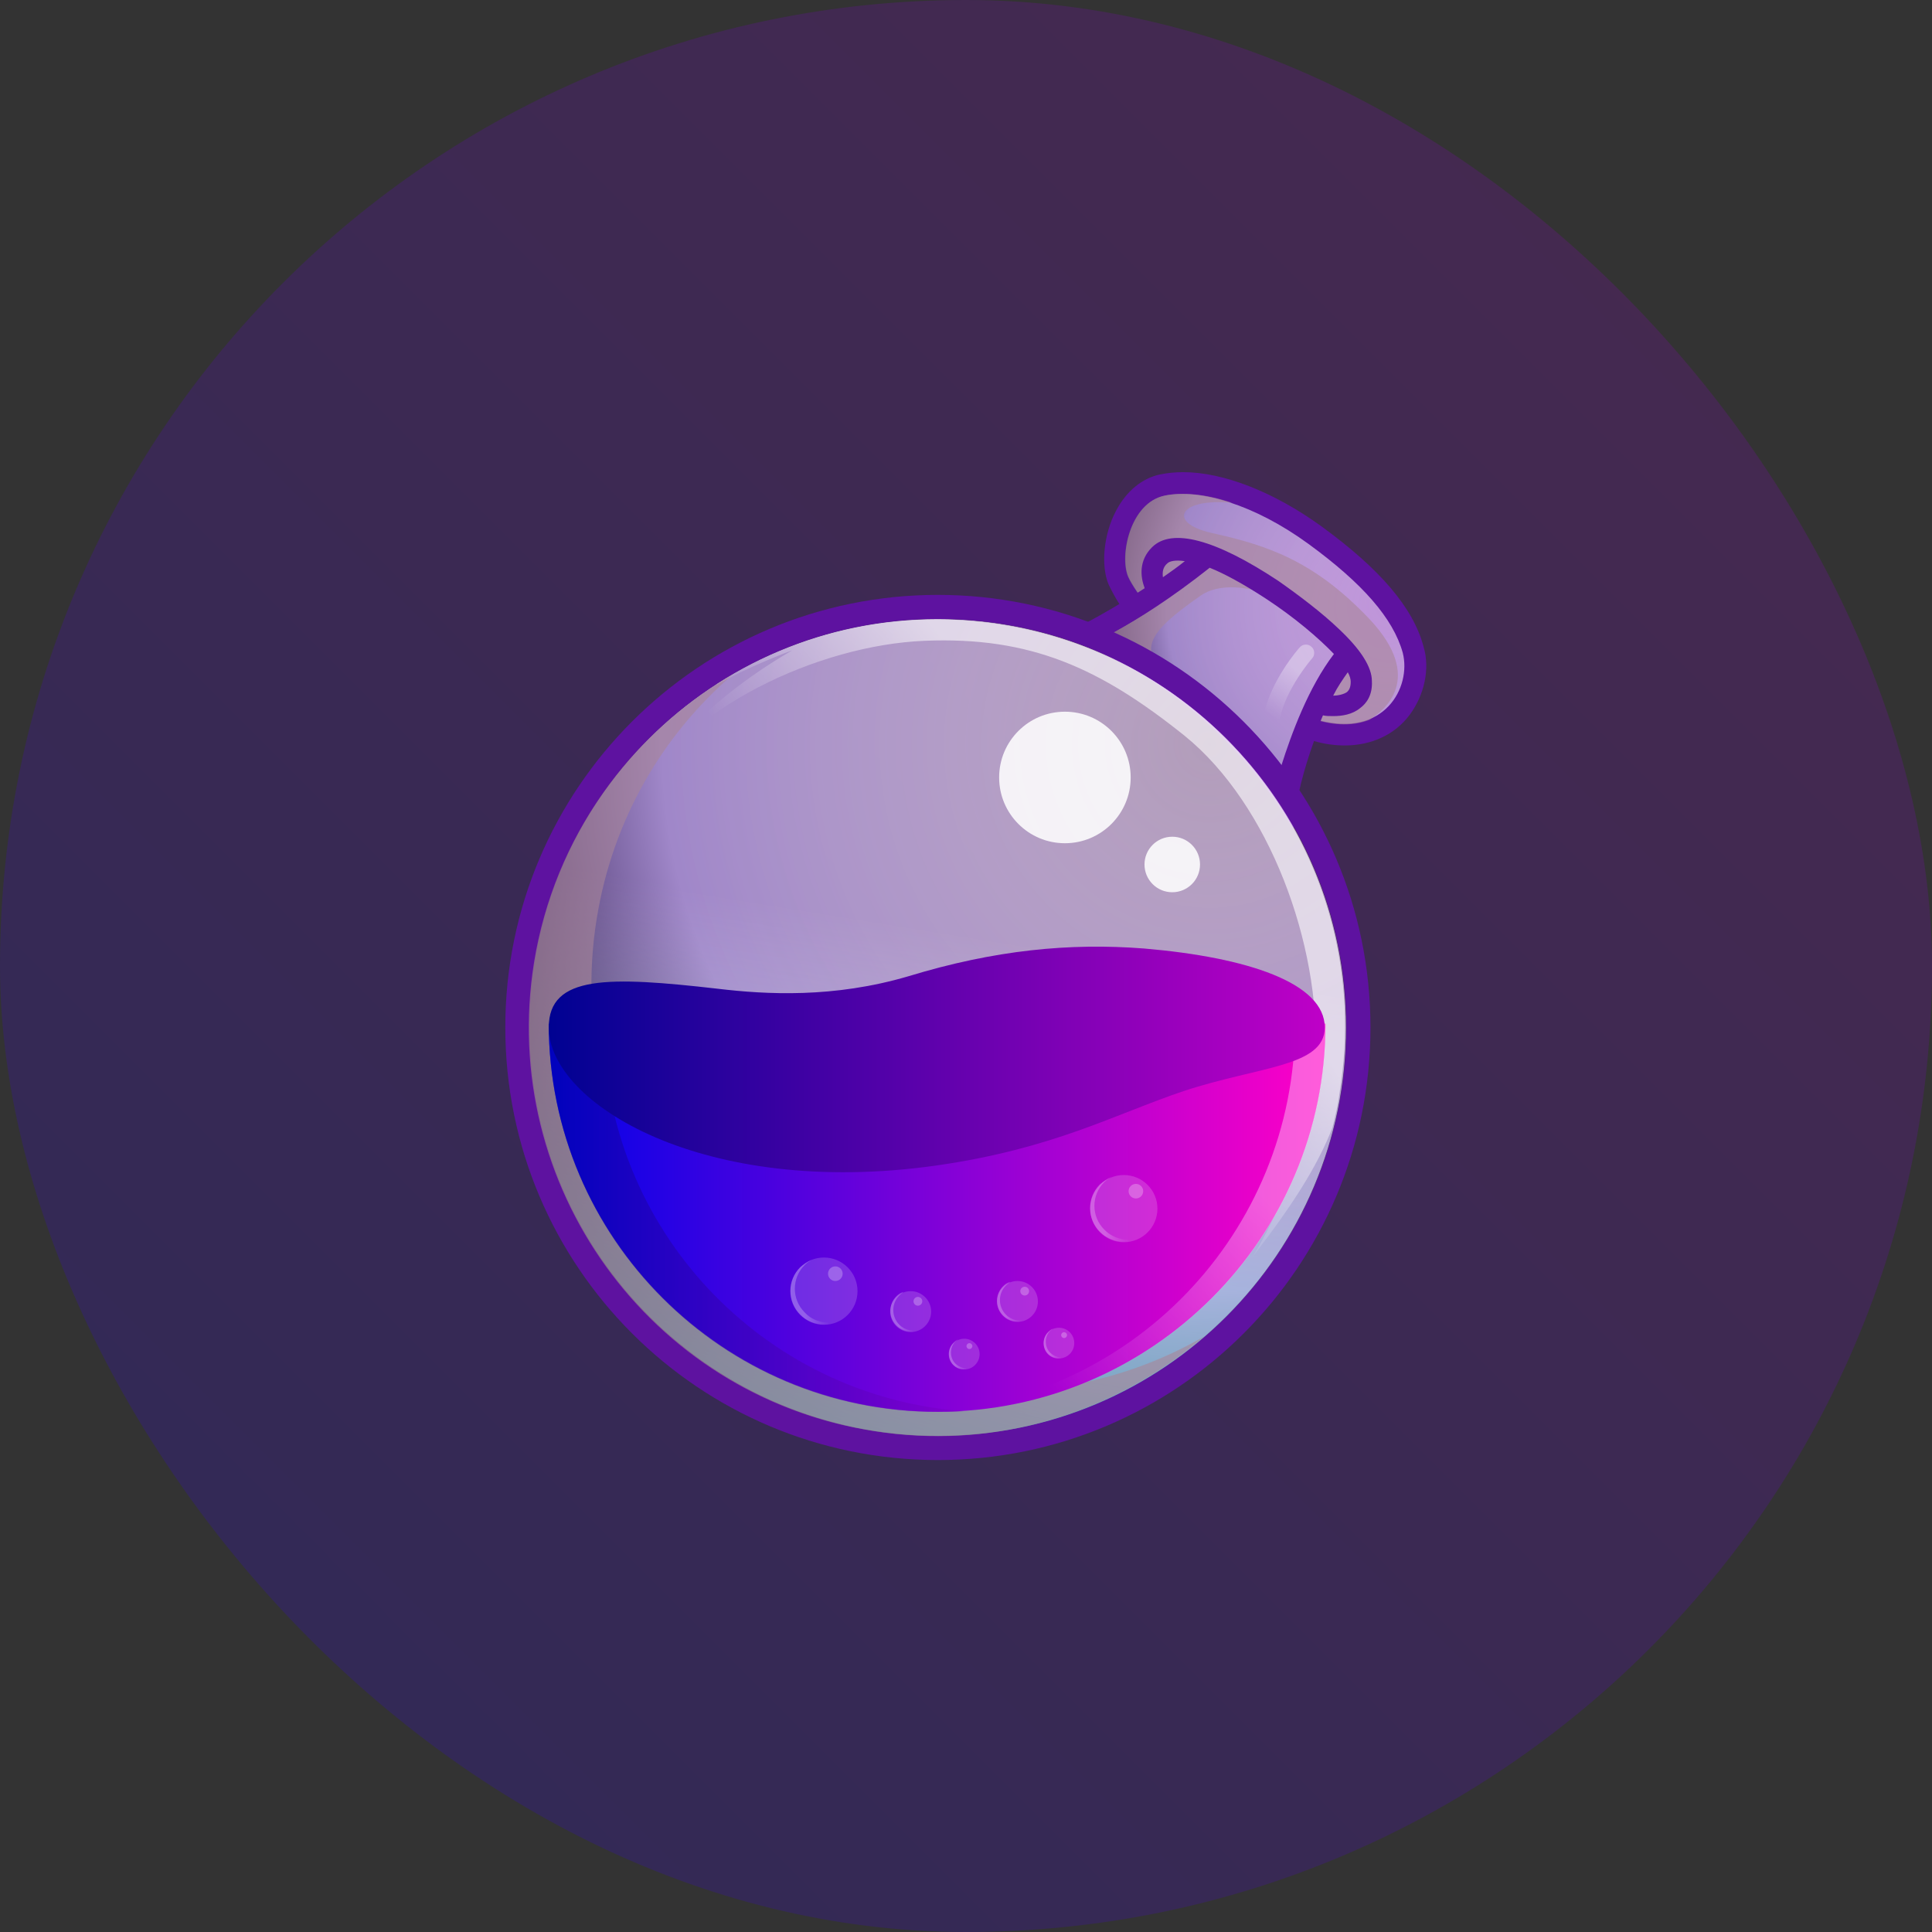 <svg viewBox="0 0 46 46" fill="none" xmlns="http://www.w3.org/2000/svg">
<rect x="0" y="0" width="46" height="46" fill="#333333" stroke="none"/>
<rect width="46" height="46" rx="23" fill="url(#paint0_linear_11243_191375)" fill-opacity="0.2"/>
<path d="M33.895 15.4C33.652 14.478 32.869 13.556 31.46 12.53C30.329 11.712 29.128 11.242 28.172 11.242C27.98 11.242 27.806 11.26 27.632 11.294C27.197 11.381 26.815 11.694 26.571 12.164C26.275 12.721 26.206 13.469 26.397 13.921C26.467 14.061 26.554 14.235 26.658 14.391C25.736 14.948 25.214 15.104 25.145 15.122C27.545 15.922 29.546 17.592 30.799 19.767L30.816 19.558C30.868 18.984 31.042 18.323 31.286 17.644C31.529 17.714 31.773 17.749 32.017 17.749C32.66 17.749 33.217 17.488 33.565 17.018C33.913 16.548 34.052 15.922 33.895 15.4Z" fill="#5E12A0"/>
<path d="M31.381 17.143C32.964 17.578 33.608 16.361 33.399 15.543C33.173 14.725 32.442 13.89 31.155 12.951C29.867 12.011 28.562 11.629 27.727 11.803C26.892 11.976 26.649 13.246 26.858 13.734C26.945 13.925 27.136 14.203 27.397 14.517C27.066 14.743 26.753 14.917 26.492 15.073C28.093 15.787 29.485 16.9 30.528 18.292C30.65 17.822 30.824 17.404 30.981 17.039C31.102 17.056 31.242 17.091 31.381 17.143Z" fill="url(#paint1_radial_11243_191375)"/>
<path d="M22.323 34.188C27.694 34.188 32.048 29.834 32.048 24.463C32.048 19.092 27.694 14.738 22.323 14.738C16.952 14.738 12.598 19.092 12.598 24.463C12.598 29.834 16.952 34.188 22.323 34.188Z" fill="url(#paint2_radial_11243_191375)"/>
<path opacity="0.6" d="M32.605 14.738C31.283 13.346 30.17 12.981 28.83 12.685C27.786 12.442 28.065 11.85 29.335 11.972C28.726 11.763 28.152 11.711 27.734 11.798C26.899 11.972 26.655 13.242 26.864 13.729C26.951 13.921 27.143 14.199 27.404 14.512C26.934 14.825 26.534 15.051 26.203 15.225C26.36 15.295 26.551 15.382 26.777 15.504C27.369 15.817 28.012 16.339 28.012 16.339C27.038 15.504 27.247 15.121 28.587 14.181C29.004 13.886 29.77 13.921 30.483 14.286C31.196 14.651 32.031 15.573 32.031 15.573L31.231 17.104C31.283 17.122 31.335 17.139 31.387 17.156C31.892 17.296 32.292 17.261 32.605 17.139C32.971 16.913 33.928 16.147 32.605 14.738Z" fill="#A98698"/>
<path d="M28.802 13.518C29.15 13.657 29.602 13.901 30.159 14.266C30.82 14.701 31.394 15.188 31.76 15.571C31.151 16.371 30.75 17.467 30.507 18.233C30.629 18.407 30.768 18.581 30.89 18.755C31.012 18.32 31.22 17.676 31.499 17.032C31.568 17.05 31.655 17.05 31.742 17.05C31.951 17.05 32.194 17.015 32.386 16.858C32.525 16.754 32.682 16.563 32.664 16.215C32.664 15.884 32.403 15.466 31.864 14.962C31.481 14.597 30.959 14.197 30.437 13.831C28.941 12.839 27.897 12.561 27.428 13.031C27.114 13.344 27.149 13.727 27.254 14.005C26.697 14.37 26.227 14.631 25.914 14.805C26.123 14.875 26.314 14.962 26.523 15.049C27.08 14.753 27.88 14.249 28.802 13.518ZM32.09 16.006C32.142 16.093 32.16 16.18 32.16 16.232C32.16 16.389 32.108 16.441 32.073 16.476C32.003 16.528 31.864 16.563 31.742 16.563C31.847 16.354 31.968 16.18 32.09 16.006ZM27.793 13.414C27.845 13.361 27.984 13.327 28.21 13.361C28.037 13.501 27.863 13.622 27.689 13.744C27.671 13.622 27.689 13.501 27.793 13.414Z" fill="#5E12A0"/>
<path d="M22.331 14.164C16.642 14.164 12.031 18.774 12.031 24.463C12.031 30.152 16.642 34.763 22.331 34.763C28.019 34.763 32.63 30.152 32.63 24.463C32.63 18.774 28.002 14.164 22.331 14.164ZM22.331 34.188C16.955 34.188 12.605 29.839 12.605 24.463C12.605 19.087 16.955 14.738 22.331 14.738C27.706 14.738 32.056 19.087 32.056 24.463C32.056 29.839 27.689 34.188 22.331 34.188Z" fill="#5E12A0"/>
<path opacity="0.6" d="M22.331 34.188C27.702 34.188 32.056 29.834 32.056 24.463C32.056 19.092 27.702 14.738 22.331 14.738C16.959 14.738 12.605 19.092 12.605 24.463C12.605 29.834 16.959 34.188 22.331 34.188Z" fill="url(#paint3_linear_11243_191375)"/>
<path opacity="0.6" d="M22.248 33.004C16.942 32.151 13.341 27.158 14.211 21.852C14.594 19.503 15.777 17.503 17.447 16.059C15.011 17.468 13.202 19.921 12.715 22.913C11.862 28.219 15.463 33.212 20.752 34.065C23.71 34.552 26.563 33.63 28.668 31.821C26.807 32.899 24.545 33.369 22.248 33.004Z" fill="#A98698"/>
<path opacity="0.6" d="M23.874 14.874C21.421 14.474 19.038 15.031 17.09 16.266C17.055 16.301 17.02 16.336 17.02 16.336C17.768 15.883 18.864 15.483 18.864 15.483C16.046 17.119 15.176 18.98 15.176 18.98C16.272 16.858 19.49 15.361 22.013 15.257C24.535 15.153 26.188 15.901 28.206 17.519C30.224 19.154 31.442 22.494 31.32 25.139C31.216 27.783 29.824 29.923 29.824 29.923C30.781 28.688 31.355 27.783 31.721 26.861C31.79 26.583 31.86 26.304 31.895 26.009C32.764 20.72 29.181 15.727 23.874 14.874Z" fill="url(#paint4_linear_11243_191375)"/>
<path d="M31.56 24.375C31.56 29.472 27.419 33.613 22.322 33.613C17.224 33.613 13.066 29.472 13.066 24.375H31.56Z" fill="url(#paint5_linear_11243_191375)"/>
<g opacity="0.6">
<path opacity="0.6" d="M30.834 24.379C30.834 29.355 26.902 33.425 21.961 33.617C22.083 33.617 22.204 33.617 22.326 33.617C27.424 33.617 31.564 29.476 31.564 24.379H30.834Z" fill="url(#paint6_linear_11243_191375)"/>
</g>
<g opacity="0.7">
<path opacity="0.7" d="M14.371 24.379H13.066C13.066 29.476 17.207 33.617 22.304 33.617C22.531 33.617 22.739 33.617 22.948 33.599C18.164 33.252 14.371 29.25 14.371 24.379Z" fill="url(#paint7_linear_11243_191375)"/>
</g>
<path d="M31.542 24.463C31.542 23.402 29.698 22.793 27.245 22.584C25.471 22.445 23.679 22.619 21.626 23.245C19.851 23.767 18.251 23.68 17.085 23.541C14.493 23.245 13.066 23.21 13.066 24.463C13.066 26.272 16.755 28.534 22.287 27.751C25.088 27.351 26.532 26.533 28.185 25.977C29.977 25.385 31.542 25.402 31.542 24.463Z" fill="url(#paint8_linear_11243_191375)"/>
<path d="M25.355 20.077C26.22 20.077 26.921 19.376 26.921 18.511C26.921 17.646 26.22 16.945 25.355 16.945C24.49 16.945 23.789 17.646 23.789 18.511C23.789 19.376 24.49 20.077 25.355 20.077Z" fill="white" fill-opacity="0.87"/>
<path d="M27.911 21.244C28.276 21.244 28.572 20.948 28.572 20.583C28.572 20.218 28.276 19.922 27.911 19.922C27.546 19.922 27.25 20.218 27.25 20.583C27.25 20.948 27.546 21.244 27.911 21.244Z" fill="white" fill-opacity="0.87"/>
<g opacity="0.6">
<path opacity="0.6" d="M30.284 17.259C30.267 17.259 30.249 17.259 30.249 17.259C30.145 17.242 30.075 17.138 30.093 17.016C30.249 16.215 30.91 15.45 30.945 15.415C31.015 15.328 31.154 15.328 31.223 15.398C31.31 15.467 31.31 15.607 31.241 15.676C31.223 15.694 30.614 16.407 30.475 17.103C30.458 17.207 30.371 17.259 30.284 17.259Z" fill="url(#paint9_linear_11243_191375)"/>
</g>
<path opacity="0.2" d="M21.682 31.716C21.951 31.716 22.17 31.498 22.17 31.229C22.17 30.96 21.951 30.742 21.682 30.742C21.413 30.742 21.195 30.96 21.195 31.229C21.195 31.498 21.413 31.716 21.682 31.716Z" fill="white" fill-opacity="0.87"/>
<g opacity="0.4">
<path opacity="0.6" d="M21.412 31.541C21.221 31.349 21.221 31.036 21.412 30.845C21.447 30.81 21.482 30.793 21.517 30.758C21.447 30.775 21.395 30.81 21.343 30.862C21.151 31.054 21.151 31.367 21.343 31.558C21.499 31.715 21.743 31.75 21.934 31.645C21.76 31.715 21.552 31.68 21.412 31.541Z" fill="url(#paint10_linear_11243_191375)"/>
</g>
<path opacity="0.3" d="M21.854 31.088C21.912 31.088 21.959 31.041 21.959 30.983C21.959 30.926 21.912 30.879 21.854 30.879C21.797 30.879 21.75 30.926 21.75 30.983C21.75 31.041 21.797 31.088 21.854 31.088Z" fill="white" fill-opacity="0.87"/>
<path opacity="0.2" d="M24.225 31.474C24.494 31.474 24.712 31.256 24.712 30.987C24.712 30.718 24.494 30.5 24.225 30.5C23.956 30.5 23.738 30.718 23.738 30.987C23.738 31.256 23.956 31.474 24.225 31.474Z" fill="white" fill-opacity="0.87"/>
<g opacity="0.4">
<path opacity="0.6" d="M23.951 31.302C23.76 31.111 23.76 30.798 23.951 30.607C23.986 30.572 24.021 30.554 24.056 30.52C23.986 30.537 23.934 30.572 23.882 30.624C23.69 30.815 23.69 31.128 23.882 31.32C24.038 31.476 24.282 31.511 24.473 31.407C24.299 31.476 24.091 31.442 23.951 31.302Z" fill="url(#paint11_linear_11243_191375)"/>
</g>
<path opacity="0.3" d="M24.397 30.846C24.455 30.846 24.502 30.799 24.502 30.741C24.502 30.683 24.455 30.637 24.397 30.637C24.34 30.637 24.293 30.683 24.293 30.741C24.293 30.799 24.34 30.846 24.397 30.846Z" fill="white" fill-opacity="0.87"/>
<path opacity="0.2" d="M22.959 32.606C23.161 32.606 23.324 32.442 23.324 32.24C23.324 32.039 23.161 31.875 22.959 31.875C22.757 31.875 22.594 32.039 22.594 32.24C22.594 32.442 22.757 32.606 22.959 32.606Z" fill="white" fill-opacity="0.87"/>
<g opacity="0.4">
<path opacity="0.6" d="M22.746 32.465C22.607 32.326 22.607 32.082 22.746 31.943C22.764 31.925 22.799 31.908 22.816 31.891C22.764 31.908 22.729 31.943 22.694 31.978C22.555 32.117 22.555 32.36 22.694 32.499C22.816 32.621 22.99 32.639 23.147 32.552C23.007 32.604 22.851 32.569 22.746 32.465Z" fill="url(#paint12_linear_11243_191375)"/>
</g>
<path opacity="0.3" d="M23.081 32.12C23.12 32.12 23.151 32.089 23.151 32.05C23.151 32.012 23.12 31.98 23.081 31.98C23.043 31.98 23.012 32.012 23.012 32.05C23.012 32.089 23.043 32.12 23.081 32.12Z" fill="white" fill-opacity="0.87"/>
<path opacity="0.2" d="M25.213 32.344C25.415 32.344 25.578 32.18 25.578 31.979C25.578 31.777 25.415 31.613 25.213 31.613C25.011 31.613 24.848 31.777 24.848 31.979C24.848 32.18 25.011 32.344 25.213 32.344Z" fill="white" fill-opacity="0.87"/>
<g opacity="0.4">
<path opacity="0.6" d="M25.004 32.207C24.865 32.068 24.865 31.824 25.004 31.685C25.022 31.668 25.056 31.65 25.074 31.633C25.022 31.65 24.987 31.685 24.952 31.72C24.813 31.859 24.813 32.102 24.952 32.242C25.074 32.364 25.248 32.381 25.404 32.294C25.265 32.346 25.109 32.311 25.004 32.207Z" fill="url(#paint13_linear_11243_191375)"/>
</g>
<path opacity="0.3" d="M25.335 31.858C25.374 31.858 25.405 31.827 25.405 31.788C25.405 31.75 25.374 31.719 25.335 31.719C25.297 31.719 25.266 31.75 25.266 31.788C25.266 31.827 25.297 31.858 25.335 31.858Z" fill="white" fill-opacity="0.87"/>
<path opacity="0.2" d="M19.617 31.542C20.059 31.542 20.417 31.184 20.417 30.742C20.417 30.3 20.059 29.941 19.617 29.941C19.175 29.941 18.816 30.3 18.816 30.742C18.816 31.184 19.175 31.542 19.617 31.542Z" fill="white" fill-opacity="0.87"/>
<g opacity="0.4">
<path opacity="0.6" d="M19.16 31.249C18.846 30.936 18.846 30.431 19.16 30.118C19.212 30.066 19.264 30.031 19.334 29.996C19.229 30.031 19.142 30.101 19.055 30.17C18.742 30.483 18.742 30.988 19.055 31.301C19.316 31.562 19.716 31.614 20.029 31.423C19.734 31.544 19.386 31.492 19.16 31.249Z" fill="url(#paint14_linear_11243_191375)"/>
</g>
<path opacity="0.3" d="M19.889 30.5C19.985 30.5 20.063 30.422 20.063 30.326C20.063 30.23 19.985 30.152 19.889 30.152C19.793 30.152 19.715 30.23 19.715 30.326C19.715 30.422 19.793 30.5 19.889 30.5Z" fill="white" fill-opacity="0.87"/>
<path opacity="0.2" d="M26.757 29.577C27.199 29.577 27.558 29.219 27.558 28.777C27.558 28.335 27.199 27.977 26.757 27.977C26.315 27.977 25.957 28.335 25.957 28.777C25.957 29.219 26.315 29.577 26.757 29.577Z" fill="white" fill-opacity="0.87"/>
<g opacity="0.4">
<path opacity="0.6" d="M26.292 29.276C25.979 28.963 25.979 28.458 26.292 28.145C26.345 28.093 26.397 28.058 26.466 28.023C26.362 28.058 26.275 28.128 26.188 28.197C25.875 28.511 25.875 29.015 26.188 29.328C26.449 29.589 26.849 29.641 27.162 29.45C26.866 29.572 26.536 29.52 26.292 29.276Z" fill="url(#paint15_linear_11243_191375)"/>
</g>
<path opacity="0.3" d="M27.045 28.535C27.141 28.535 27.219 28.458 27.219 28.361C27.219 28.265 27.141 28.188 27.045 28.188C26.949 28.188 26.871 28.265 26.871 28.361C26.871 28.458 26.949 28.535 27.045 28.535Z" fill="white" fill-opacity="0.87"/>
<defs>
<linearGradient id="paint0_linear_11243_191375" x1="46" y1="-1.37091e-06" x2="-4.11272e-06" y2="46" gradientUnits="userSpaceOnUse">
<stop stop-color="#9E01BF"/>
<stop offset="1" stop-color="#1D02E6"/>
</linearGradient>
<radialGradient id="paint1_radial_11243_191375" cx="0" cy="0" r="1" gradientUnits="userSpaceOnUse" gradientTransform="translate(33.082 14.447) scale(7.776)">
<stop stop-color="#FFEAFF" stop-opacity="0.6"/>
<stop offset="0.681" stop-color="#A087C9"/>
<stop offset="1" stop-color="#10002F"/>
</radialGradient>
<radialGradient id="paint2_radial_11243_191375" cx="0" cy="0" r="1" gradientUnits="userSpaceOnUse" gradientTransform="translate(28.762 17.759) scale(19.024 19.024)">
<stop stop-color="#FFEAFF" stop-opacity="0.6"/>
<stop offset="0.681" stop-color="#A087C9"/>
<stop offset="1" stop-color="#10002F"/>
</radialGradient>
<linearGradient id="paint3_linear_11243_191375" x1="20.771" y1="34.05" x2="23.881" y2="14.86" gradientUnits="userSpaceOnUse">
<stop stop-color="#81FFFF"/>
<stop offset="0.62" stop-color="white" stop-opacity="0"/>
</linearGradient>
<linearGradient id="paint4_linear_11243_191375" x1="29.18" y1="17.856" x2="21.138" y2="25.234" gradientUnits="userSpaceOnUse">
<stop offset="0.289" stop-color="white"/>
<stop offset="0.78" stop-color="white" stop-opacity="0"/>
</linearGradient>
<linearGradient id="paint5_linear_11243_191375" x1="13.074" y1="28.989" x2="31.555" y2="28.989" gradientUnits="userSpaceOnUse">
<stop stop-color="#0002E9"/>
<stop offset="0.995" stop-color="#FF00C7"/>
</linearGradient>
<linearGradient id="paint6_linear_11243_191375" x1="32.435" y1="25.189" x2="22.375" y2="34.696" gradientUnits="userSpaceOnUse">
<stop offset="0.289" stop-color="white"/>
<stop offset="0.78" stop-color="white" stop-opacity="0"/>
</linearGradient>
<linearGradient id="paint7_linear_11243_191375" x1="13.074" y1="28.992" x2="22.962" y2="28.992" gradientUnits="userSpaceOnUse">
<stop stop-color="#000292"/>
<stop offset="0.995" stop-color="#7D00C7"/>
</linearGradient>
<linearGradient id="paint8_linear_11243_191375" x1="13.087" y1="25.23" x2="31.543" y2="25.23" gradientUnits="userSpaceOnUse">
<stop stop-color="#000292"/>
<stop offset="0.995" stop-color="#BE00C7"/>
</linearGradient>
<linearGradient id="paint9_linear_11243_191375" x1="31.252" y1="15.331" x2="29.925" y2="17.486" gradientUnits="userSpaceOnUse">
<stop offset="0.289" stop-color="white"/>
<stop offset="0.78" stop-color="white" stop-opacity="0"/>
</linearGradient>
<linearGradient id="paint10_linear_11243_191375" x1="21.199" y1="31.242" x2="21.935" y2="31.242" gradientUnits="userSpaceOnUse">
<stop offset="0.289" stop-color="white"/>
<stop offset="0.78" stop-color="white" stop-opacity="0"/>
</linearGradient>
<linearGradient id="paint11_linear_11243_191375" x1="23.736" y1="31.001" x2="24.472" y2="31.001" gradientUnits="userSpaceOnUse">
<stop offset="0.289" stop-color="white"/>
<stop offset="0.78" stop-color="white" stop-opacity="0"/>
</linearGradient>
<linearGradient id="paint12_linear_11243_191375" x1="22.588" y1="32.243" x2="23.14" y2="32.243" gradientUnits="userSpaceOnUse">
<stop offset="0.289" stop-color="white"/>
<stop offset="0.78" stop-color="white" stop-opacity="0"/>
</linearGradient>
<linearGradient id="paint13_linear_11243_191375" x1="24.838" y1="31.984" x2="25.39" y2="31.984" gradientUnits="userSpaceOnUse">
<stop offset="0.289" stop-color="white"/>
<stop offset="0.78" stop-color="white" stop-opacity="0"/>
</linearGradient>
<linearGradient id="paint14_linear_11243_191375" x1="18.812" y1="30.765" x2="20.014" y2="30.765" gradientUnits="userSpaceOnUse">
<stop offset="0.289" stop-color="white"/>
<stop offset="0.78" stop-color="white" stop-opacity="0"/>
</linearGradient>
<linearGradient id="paint15_linear_11243_191375" x1="25.952" y1="28.791" x2="27.154" y2="28.791" gradientUnits="userSpaceOnUse">
<stop offset="0.289" stop-color="white"/>
<stop offset="0.78" stop-color="white" stop-opacity="0"/>
</linearGradient>
</defs>
</svg>
